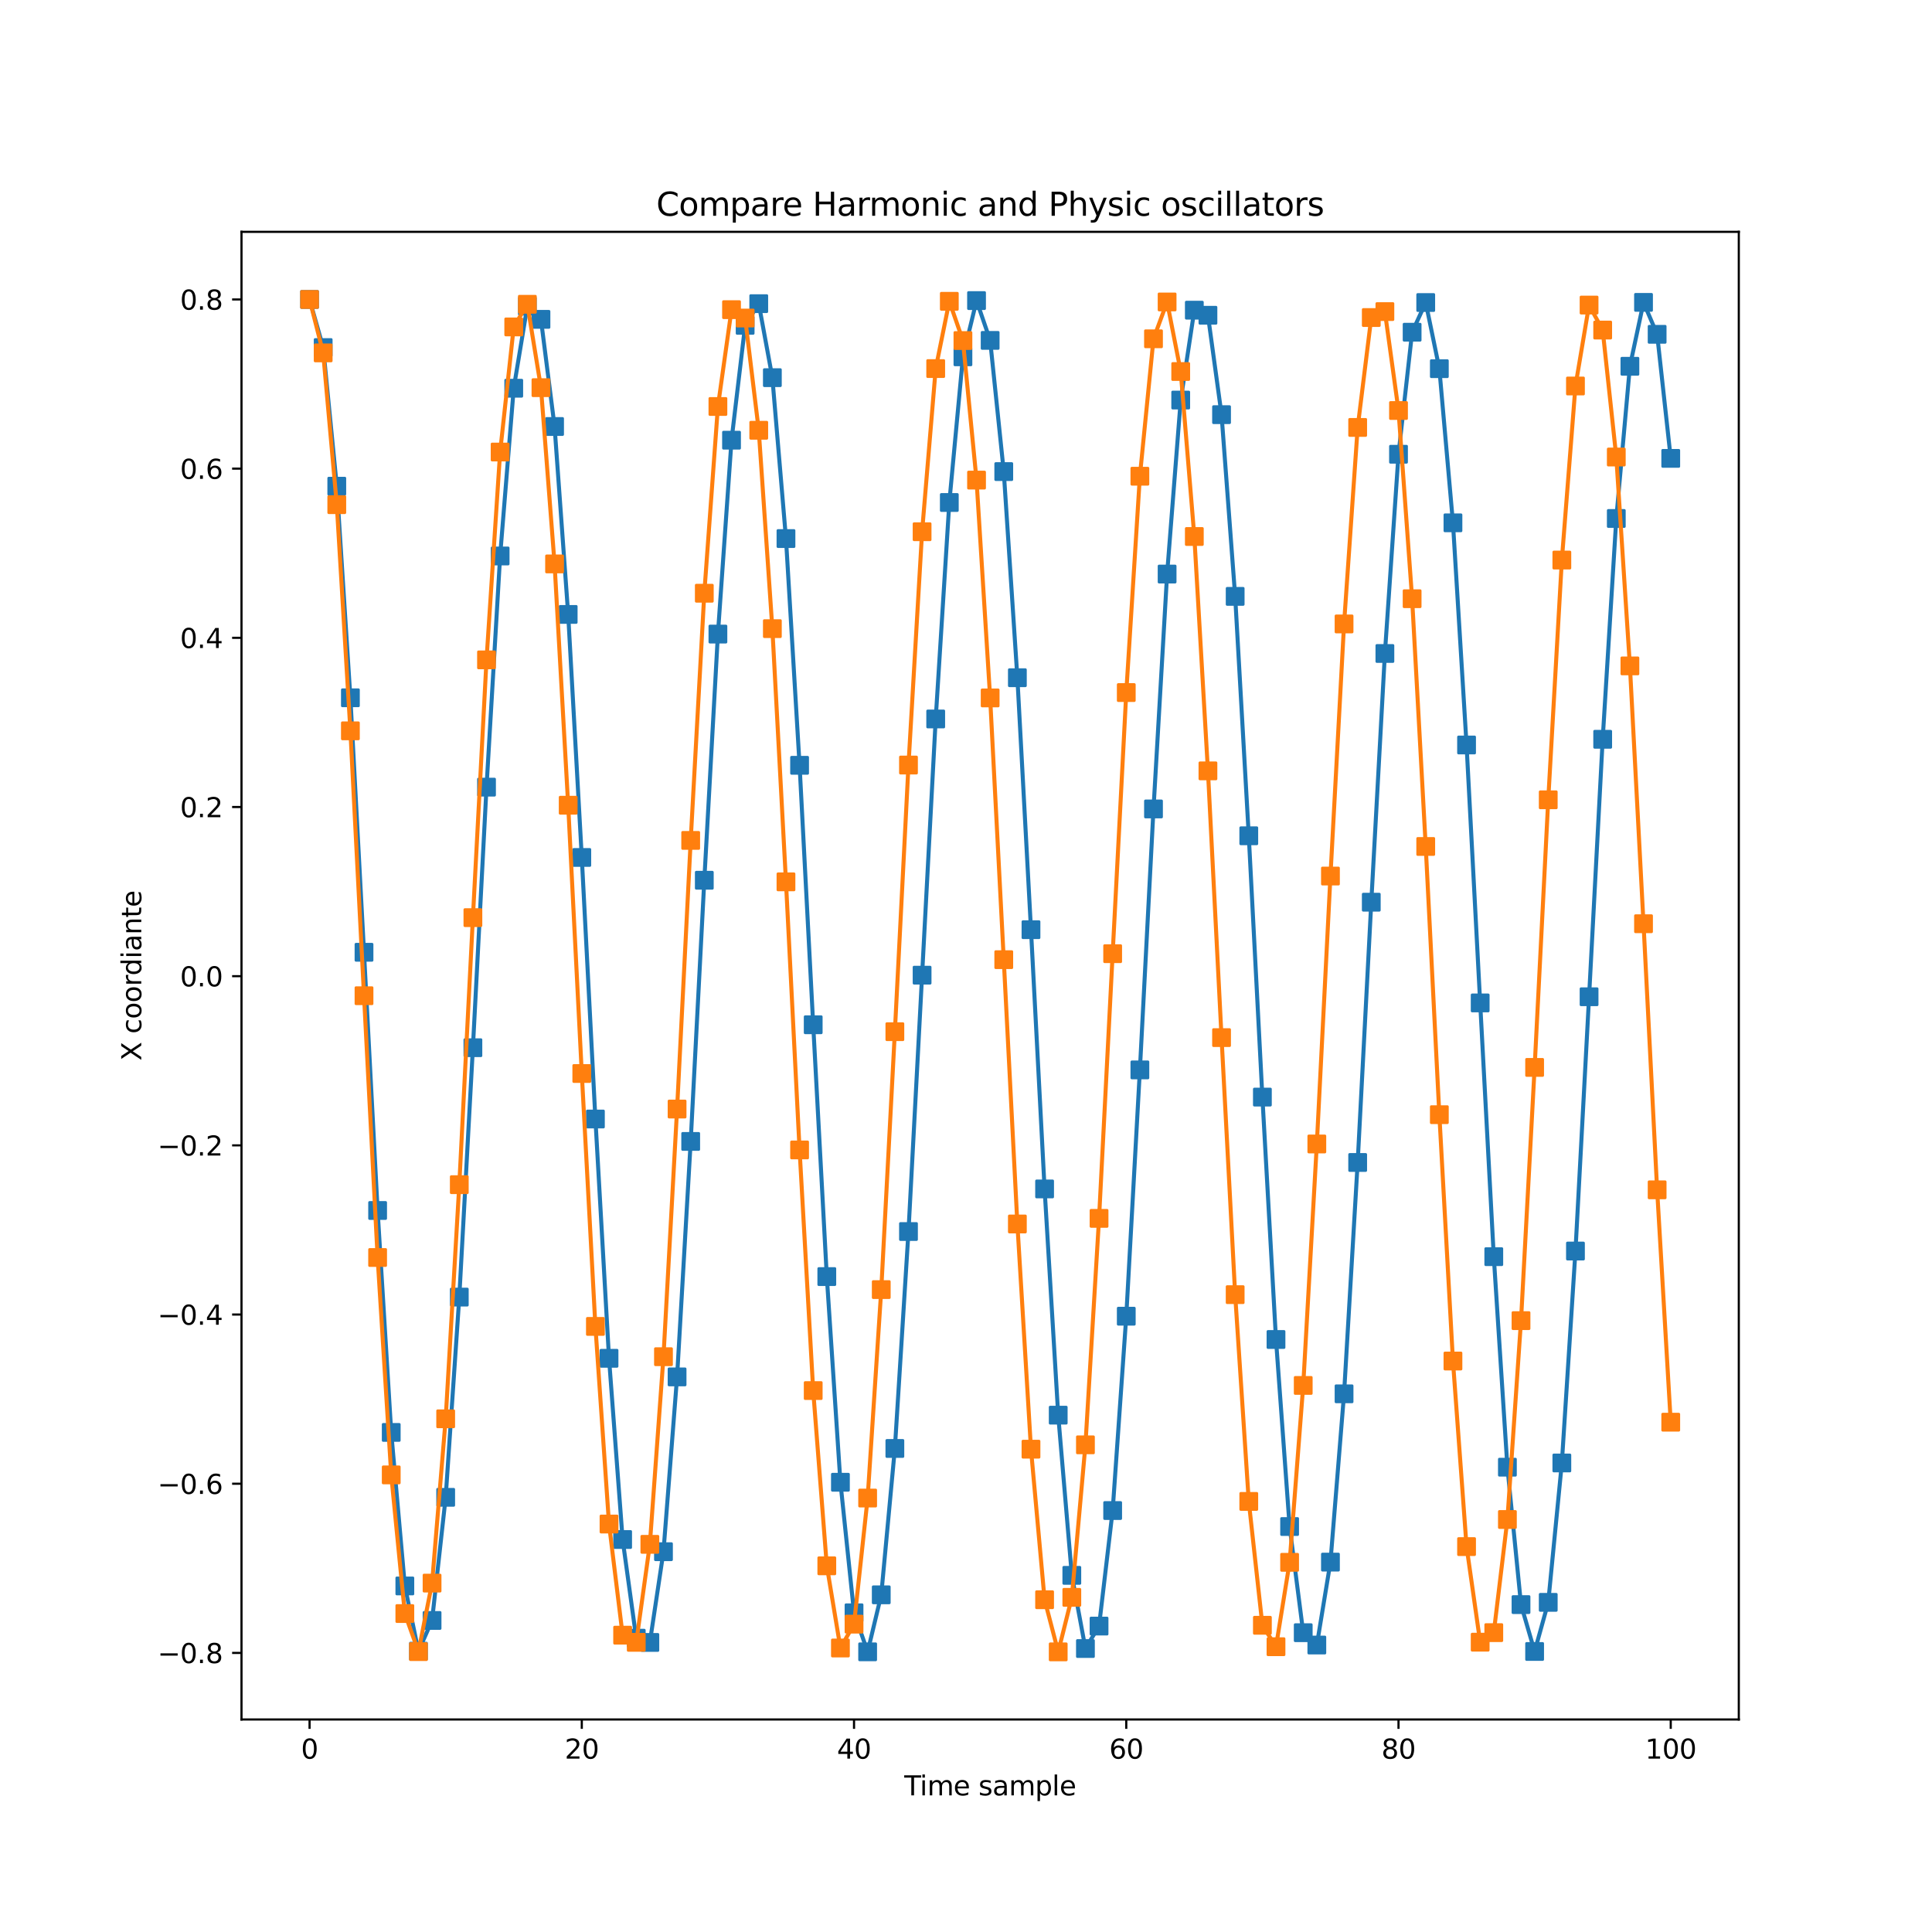 <?xml version="1.0" encoding="utf-8" standalone="no"?>
<!DOCTYPE svg PUBLIC "-//W3C//DTD SVG 1.1//EN"
  "http://www.w3.org/Graphics/SVG/1.1/DTD/svg11.dtd">
<svg xmlns:xlink="http://www.w3.org/1999/xlink" width="720pt" height="720pt" viewBox="0 0 720 720" xmlns="http://www.w3.org/2000/svg" version="1.1">
 <defs>
  <style type="text/css">*{stroke-linejoin: round; stroke-linecap: butt}</style>
 </defs>
 <g id="figure_1">
  <g id="patch_1">
   <path d="M 0 720 
L 720 720 
L 720 0 
L 0 0 
z
" style="fill: #ffffff"/>
  </g>
  <g id="axes_1">
   <g id="patch_2">
    <path d="M 90 640.8 
L 648 640.8 
L 648 86.4 
L 90 86.4 
z
" style="fill: #ffffff"/>
   </g>
   <g id="matplotlib.axis_1">
    <g id="xtick_1">
     <g id="line2d_1">
      <defs>
       <path id="m7a672b010f" d="M 0 0 
L 0 3.5 
" style="stroke: #000000; stroke-width: 0.8"/>
      </defs>
      <g>
       <use xlink:href="#m7a672b010f" x="115.364" y="640.8" style="stroke: #000000; stroke-width: 0.8"/>
      </g>
     </g>
     <g id="text_1">
      <!-- 0 -->
      <g transform="translate(112.182 655.398) scale(0.1 -0.1)">
       <defs>
        <path id="DejaVuSans-30" d="M 2034 4250 
Q 1547 4250 1301 3770 
Q 1056 3291 1056 2328 
Q 1056 1369 1301 889 
Q 1547 409 2034 409 
Q 2525 409 2770 889 
Q 3016 1369 3016 2328 
Q 3016 3291 2770 3770 
Q 2525 4250 2034 4250 
z
M 2034 4750 
Q 2819 4750 3233 4129 
Q 3647 3509 3647 2328 
Q 3647 1150 3233 529 
Q 2819 -91 2034 -91 
Q 1250 -91 836 529 
Q 422 1150 422 2328 
Q 422 3509 836 4129 
Q 1250 4750 2034 4750 
z
" transform="scale(0.016)"/>
       </defs>
       <use xlink:href="#DejaVuSans-30"/>
      </g>
     </g>
    </g>
    <g id="xtick_2">
     <g id="line2d_2">
      <g>
       <use xlink:href="#m7a672b010f" x="216.818" y="640.8" style="stroke: #000000; stroke-width: 0.8"/>
      </g>
     </g>
     <g id="text_2">
      <!-- 20 -->
      <g transform="translate(210.456 655.398) scale(0.1 -0.1)">
       <defs>
        <path id="DejaVuSans-32" d="M 1228 531 
L 3431 531 
L 3431 0 
L 469 0 
L 469 531 
Q 828 903 1448 1529 
Q 2069 2156 2228 2338 
Q 2531 2678 2651 2914 
Q 2772 3150 2772 3378 
Q 2772 3750 2511 3984 
Q 2250 4219 1831 4219 
Q 1534 4219 1204 4116 
Q 875 4013 500 3803 
L 500 4441 
Q 881 4594 1212 4672 
Q 1544 4750 1819 4750 
Q 2544 4750 2975 4387 
Q 3406 4025 3406 3419 
Q 3406 3131 3298 2873 
Q 3191 2616 2906 2266 
Q 2828 2175 2409 1742 
Q 1991 1309 1228 531 
z
" transform="scale(0.016)"/>
       </defs>
       <use xlink:href="#DejaVuSans-32"/>
       <use xlink:href="#DejaVuSans-30" x="63.623"/>
      </g>
     </g>
    </g>
    <g id="xtick_3">
     <g id="line2d_3">
      <g>
       <use xlink:href="#m7a672b010f" x="318.273" y="640.8" style="stroke: #000000; stroke-width: 0.8"/>
      </g>
     </g>
     <g id="text_3">
      <!-- 40 -->
      <g transform="translate(311.91 655.398) scale(0.1 -0.1)">
       <defs>
        <path id="DejaVuSans-34" d="M 2419 4116 
L 825 1625 
L 2419 1625 
L 2419 4116 
z
M 2253 4666 
L 3047 4666 
L 3047 1625 
L 3713 1625 
L 3713 1100 
L 3047 1100 
L 3047 0 
L 2419 0 
L 2419 1100 
L 313 1100 
L 313 1709 
L 2253 4666 
z
" transform="scale(0.016)"/>
       </defs>
       <use xlink:href="#DejaVuSans-34"/>
       <use xlink:href="#DejaVuSans-30" x="63.623"/>
      </g>
     </g>
    </g>
    <g id="xtick_4">
     <g id="line2d_4">
      <g>
       <use xlink:href="#m7a672b010f" x="419.727" y="640.8" style="stroke: #000000; stroke-width: 0.8"/>
      </g>
     </g>
     <g id="text_4">
      <!-- 60 -->
      <g transform="translate(413.365 655.398) scale(0.1 -0.1)">
       <defs>
        <path id="DejaVuSans-36" d="M 2113 2584 
Q 1688 2584 1439 2293 
Q 1191 2003 1191 1497 
Q 1191 994 1439 701 
Q 1688 409 2113 409 
Q 2538 409 2786 701 
Q 3034 994 3034 1497 
Q 3034 2003 2786 2293 
Q 2538 2584 2113 2584 
z
M 3366 4563 
L 3366 3988 
Q 3128 4100 2886 4159 
Q 2644 4219 2406 4219 
Q 1781 4219 1451 3797 
Q 1122 3375 1075 2522 
Q 1259 2794 1537 2939 
Q 1816 3084 2150 3084 
Q 2853 3084 3261 2657 
Q 3669 2231 3669 1497 
Q 3669 778 3244 343 
Q 2819 -91 2113 -91 
Q 1303 -91 875 529 
Q 447 1150 447 2328 
Q 447 3434 972 4092 
Q 1497 4750 2381 4750 
Q 2619 4750 2861 4703 
Q 3103 4656 3366 4563 
z
" transform="scale(0.016)"/>
       </defs>
       <use xlink:href="#DejaVuSans-36"/>
       <use xlink:href="#DejaVuSans-30" x="63.623"/>
      </g>
     </g>
    </g>
    <g id="xtick_5">
     <g id="line2d_5">
      <g>
       <use xlink:href="#m7a672b010f" x="521.182" y="640.8" style="stroke: #000000; stroke-width: 0.8"/>
      </g>
     </g>
     <g id="text_5">
      <!-- 80 -->
      <g transform="translate(514.819 655.398) scale(0.1 -0.1)">
       <defs>
        <path id="DejaVuSans-38" d="M 2034 2216 
Q 1584 2216 1326 1975 
Q 1069 1734 1069 1313 
Q 1069 891 1326 650 
Q 1584 409 2034 409 
Q 2484 409 2743 651 
Q 3003 894 3003 1313 
Q 3003 1734 2745 1975 
Q 2488 2216 2034 2216 
z
M 1403 2484 
Q 997 2584 770 2862 
Q 544 3141 544 3541 
Q 544 4100 942 4425 
Q 1341 4750 2034 4750 
Q 2731 4750 3128 4425 
Q 3525 4100 3525 3541 
Q 3525 3141 3298 2862 
Q 3072 2584 2669 2484 
Q 3125 2378 3379 2068 
Q 3634 1759 3634 1313 
Q 3634 634 3220 271 
Q 2806 -91 2034 -91 
Q 1263 -91 848 271 
Q 434 634 434 1313 
Q 434 1759 690 2068 
Q 947 2378 1403 2484 
z
M 1172 3481 
Q 1172 3119 1398 2916 
Q 1625 2713 2034 2713 
Q 2441 2713 2670 2916 
Q 2900 3119 2900 3481 
Q 2900 3844 2670 4047 
Q 2441 4250 2034 4250 
Q 1625 4250 1398 4047 
Q 1172 3844 1172 3481 
z
" transform="scale(0.016)"/>
       </defs>
       <use xlink:href="#DejaVuSans-38"/>
       <use xlink:href="#DejaVuSans-30" x="63.623"/>
      </g>
     </g>
    </g>
    <g id="xtick_6">
     <g id="line2d_6">
      <g>
       <use xlink:href="#m7a672b010f" x="622.636" y="640.8" style="stroke: #000000; stroke-width: 0.8"/>
      </g>
     </g>
     <g id="text_6">
      <!-- 100 -->
      <g transform="translate(613.093 655.398) scale(0.1 -0.1)">
       <defs>
        <path id="DejaVuSans-31" d="M 794 531 
L 1825 531 
L 1825 4091 
L 703 3866 
L 703 4441 
L 1819 4666 
L 2450 4666 
L 2450 531 
L 3481 531 
L 3481 0 
L 794 0 
L 794 531 
z
" transform="scale(0.016)"/>
       </defs>
       <use xlink:href="#DejaVuSans-31"/>
       <use xlink:href="#DejaVuSans-30" x="63.623"/>
       <use xlink:href="#DejaVuSans-30" x="127.246"/>
      </g>
     </g>
    </g>
    <g id="text_7">
     <!-- Time sample -->
     <g transform="translate(336.998 669.077) scale(0.1 -0.1)">
      <defs>
       <path id="DejaVuSans-54" d="M -19 4666 
L 3928 4666 
L 3928 4134 
L 2272 4134 
L 2272 0 
L 1638 0 
L 1638 4134 
L -19 4134 
L -19 4666 
z
" transform="scale(0.016)"/>
       <path id="DejaVuSans-69" d="M 603 3500 
L 1178 3500 
L 1178 0 
L 603 0 
L 603 3500 
z
M 603 4863 
L 1178 4863 
L 1178 4134 
L 603 4134 
L 603 4863 
z
" transform="scale(0.016)"/>
       <path id="DejaVuSans-6d" d="M 3328 2828 
Q 3544 3216 3844 3400 
Q 4144 3584 4550 3584 
Q 5097 3584 5394 3201 
Q 5691 2819 5691 2113 
L 5691 0 
L 5113 0 
L 5113 2094 
Q 5113 2597 4934 2840 
Q 4756 3084 4391 3084 
Q 3944 3084 3684 2787 
Q 3425 2491 3425 1978 
L 3425 0 
L 2847 0 
L 2847 2094 
Q 2847 2600 2669 2842 
Q 2491 3084 2119 3084 
Q 1678 3084 1418 2786 
Q 1159 2488 1159 1978 
L 1159 0 
L 581 0 
L 581 3500 
L 1159 3500 
L 1159 2956 
Q 1356 3278 1631 3431 
Q 1906 3584 2284 3584 
Q 2666 3584 2933 3390 
Q 3200 3197 3328 2828 
z
" transform="scale(0.016)"/>
       <path id="DejaVuSans-65" d="M 3597 1894 
L 3597 1613 
L 953 1613 
Q 991 1019 1311 708 
Q 1631 397 2203 397 
Q 2534 397 2845 478 
Q 3156 559 3463 722 
L 3463 178 
Q 3153 47 2828 -22 
Q 2503 -91 2169 -91 
Q 1331 -91 842 396 
Q 353 884 353 1716 
Q 353 2575 817 3079 
Q 1281 3584 2069 3584 
Q 2775 3584 3186 3129 
Q 3597 2675 3597 1894 
z
M 3022 2063 
Q 3016 2534 2758 2815 
Q 2500 3097 2075 3097 
Q 1594 3097 1305 2825 
Q 1016 2553 972 2059 
L 3022 2063 
z
" transform="scale(0.016)"/>
       <path id="DejaVuSans-20" transform="scale(0.016)"/>
       <path id="DejaVuSans-73" d="M 2834 3397 
L 2834 2853 
Q 2591 2978 2328 3040 
Q 2066 3103 1784 3103 
Q 1356 3103 1142 2972 
Q 928 2841 928 2578 
Q 928 2378 1081 2264 
Q 1234 2150 1697 2047 
L 1894 2003 
Q 2506 1872 2764 1633 
Q 3022 1394 3022 966 
Q 3022 478 2636 193 
Q 2250 -91 1575 -91 
Q 1294 -91 989 -36 
Q 684 19 347 128 
L 347 722 
Q 666 556 975 473 
Q 1284 391 1588 391 
Q 1994 391 2212 530 
Q 2431 669 2431 922 
Q 2431 1156 2273 1281 
Q 2116 1406 1581 1522 
L 1381 1569 
Q 847 1681 609 1914 
Q 372 2147 372 2553 
Q 372 3047 722 3315 
Q 1072 3584 1716 3584 
Q 2034 3584 2315 3537 
Q 2597 3491 2834 3397 
z
" transform="scale(0.016)"/>
       <path id="DejaVuSans-61" d="M 2194 1759 
Q 1497 1759 1228 1600 
Q 959 1441 959 1056 
Q 959 750 1161 570 
Q 1363 391 1709 391 
Q 2188 391 2477 730 
Q 2766 1069 2766 1631 
L 2766 1759 
L 2194 1759 
z
M 3341 1997 
L 3341 0 
L 2766 0 
L 2766 531 
Q 2569 213 2275 61 
Q 1981 -91 1556 -91 
Q 1019 -91 701 211 
Q 384 513 384 1019 
Q 384 1609 779 1909 
Q 1175 2209 1959 2209 
L 2766 2209 
L 2766 2266 
Q 2766 2663 2505 2880 
Q 2244 3097 1772 3097 
Q 1472 3097 1187 3025 
Q 903 2953 641 2809 
L 641 3341 
Q 956 3463 1253 3523 
Q 1550 3584 1831 3584 
Q 2591 3584 2966 3190 
Q 3341 2797 3341 1997 
z
" transform="scale(0.016)"/>
       <path id="DejaVuSans-70" d="M 1159 525 
L 1159 -1331 
L 581 -1331 
L 581 3500 
L 1159 3500 
L 1159 2969 
Q 1341 3281 1617 3432 
Q 1894 3584 2278 3584 
Q 2916 3584 3314 3078 
Q 3713 2572 3713 1747 
Q 3713 922 3314 415 
Q 2916 -91 2278 -91 
Q 1894 -91 1617 61 
Q 1341 213 1159 525 
z
M 3116 1747 
Q 3116 2381 2855 2742 
Q 2594 3103 2138 3103 
Q 1681 3103 1420 2742 
Q 1159 2381 1159 1747 
Q 1159 1113 1420 752 
Q 1681 391 2138 391 
Q 2594 391 2855 752 
Q 3116 1113 3116 1747 
z
" transform="scale(0.016)"/>
       <path id="DejaVuSans-6c" d="M 603 4863 
L 1178 4863 
L 1178 0 
L 603 0 
L 603 4863 
z
" transform="scale(0.016)"/>
      </defs>
      <use xlink:href="#DejaVuSans-54"/>
      <use xlink:href="#DejaVuSans-69" x="57.959"/>
      <use xlink:href="#DejaVuSans-6d" x="85.742"/>
      <use xlink:href="#DejaVuSans-65" x="183.154"/>
      <use xlink:href="#DejaVuSans-20" x="244.678"/>
      <use xlink:href="#DejaVuSans-73" x="276.465"/>
      <use xlink:href="#DejaVuSans-61" x="328.564"/>
      <use xlink:href="#DejaVuSans-6d" x="389.844"/>
      <use xlink:href="#DejaVuSans-70" x="487.256"/>
      <use xlink:href="#DejaVuSans-6c" x="550.732"/>
      <use xlink:href="#DejaVuSans-65" x="578.516"/>
     </g>
    </g>
   </g>
   <g id="matplotlib.axis_2">
    <g id="ytick_1">
     <g id="line2d_7">
      <defs>
       <path id="m50c95e65f6" d="M 0 0 
L -3.5 0 
" style="stroke: #000000; stroke-width: 0.8"/>
      </defs>
      <g>
       <use xlink:href="#m50c95e65f6" x="90" y="615.989" style="stroke: #000000; stroke-width: 0.8"/>
      </g>
     </g>
     <g id="text_8">
      <!-- −0.8 -->
      <g transform="translate(58.717 619.788) scale(0.1 -0.1)">
       <defs>
        <path id="DejaVuSans-2212" d="M 678 2272 
L 4684 2272 
L 4684 1741 
L 678 1741 
L 678 2272 
z
" transform="scale(0.016)"/>
        <path id="DejaVuSans-2e" d="M 684 794 
L 1344 794 
L 1344 0 
L 684 0 
L 684 794 
z
" transform="scale(0.016)"/>
       </defs>
       <use xlink:href="#DejaVuSans-2212"/>
       <use xlink:href="#DejaVuSans-30" x="83.789"/>
       <use xlink:href="#DejaVuSans-2e" x="147.412"/>
       <use xlink:href="#DejaVuSans-38" x="179.199"/>
      </g>
     </g>
    </g>
    <g id="ytick_2">
     <g id="line2d_8">
      <g>
       <use xlink:href="#m50c95e65f6" x="90" y="552.94" style="stroke: #000000; stroke-width: 0.8"/>
      </g>
     </g>
     <g id="text_9">
      <!-- −0.6 -->
      <g transform="translate(58.717 556.739) scale(0.1 -0.1)">
       <use xlink:href="#DejaVuSans-2212"/>
       <use xlink:href="#DejaVuSans-30" x="83.789"/>
       <use xlink:href="#DejaVuSans-2e" x="147.412"/>
       <use xlink:href="#DejaVuSans-36" x="179.199"/>
      </g>
     </g>
    </g>
    <g id="ytick_3">
     <g id="line2d_9">
      <g>
       <use xlink:href="#m50c95e65f6" x="90" y="489.892" style="stroke: #000000; stroke-width: 0.8"/>
      </g>
     </g>
     <g id="text_10">
      <!-- −0.4 -->
      <g transform="translate(58.717 493.691) scale(0.1 -0.1)">
       <use xlink:href="#DejaVuSans-2212"/>
       <use xlink:href="#DejaVuSans-30" x="83.789"/>
       <use xlink:href="#DejaVuSans-2e" x="147.412"/>
       <use xlink:href="#DejaVuSans-34" x="179.199"/>
      </g>
     </g>
    </g>
    <g id="ytick_4">
     <g id="line2d_10">
      <g>
       <use xlink:href="#m50c95e65f6" x="90" y="426.843" style="stroke: #000000; stroke-width: 0.8"/>
      </g>
     </g>
     <g id="text_11">
      <!-- −0.2 -->
      <g transform="translate(58.717 430.642) scale(0.1 -0.1)">
       <use xlink:href="#DejaVuSans-2212"/>
       <use xlink:href="#DejaVuSans-30" x="83.789"/>
       <use xlink:href="#DejaVuSans-2e" x="147.412"/>
       <use xlink:href="#DejaVuSans-32" x="179.199"/>
      </g>
     </g>
    </g>
    <g id="ytick_5">
     <g id="line2d_11">
      <g>
       <use xlink:href="#m50c95e65f6" x="90" y="363.794" style="stroke: #000000; stroke-width: 0.8"/>
      </g>
     </g>
     <g id="text_12">
      <!-- 0.0 -->
      <g transform="translate(67.097 367.594) scale(0.1 -0.1)">
       <use xlink:href="#DejaVuSans-30"/>
       <use xlink:href="#DejaVuSans-2e" x="63.623"/>
       <use xlink:href="#DejaVuSans-30" x="95.41"/>
      </g>
     </g>
    </g>
    <g id="ytick_6">
     <g id="line2d_12">
      <g>
       <use xlink:href="#m50c95e65f6" x="90" y="300.746" style="stroke: #000000; stroke-width: 0.8"/>
      </g>
     </g>
     <g id="text_13">
      <!-- 0.2 -->
      <g transform="translate(67.097 304.545) scale(0.1 -0.1)">
       <use xlink:href="#DejaVuSans-30"/>
       <use xlink:href="#DejaVuSans-2e" x="63.623"/>
       <use xlink:href="#DejaVuSans-32" x="95.41"/>
      </g>
     </g>
    </g>
    <g id="ytick_7">
     <g id="line2d_13">
      <g>
       <use xlink:href="#m50c95e65f6" x="90" y="237.697" style="stroke: #000000; stroke-width: 0.8"/>
      </g>
     </g>
     <g id="text_14">
      <!-- 0.4 -->
      <g transform="translate(67.097 241.496) scale(0.1 -0.1)">
       <use xlink:href="#DejaVuSans-30"/>
       <use xlink:href="#DejaVuSans-2e" x="63.623"/>
       <use xlink:href="#DejaVuSans-34" x="95.41"/>
      </g>
     </g>
    </g>
    <g id="ytick_8">
     <g id="line2d_14">
      <g>
       <use xlink:href="#m50c95e65f6" x="90" y="174.649" style="stroke: #000000; stroke-width: 0.8"/>
      </g>
     </g>
     <g id="text_15">
      <!-- 0.6 -->
      <g transform="translate(67.097 178.448) scale(0.1 -0.1)">
       <use xlink:href="#DejaVuSans-30"/>
       <use xlink:href="#DejaVuSans-2e" x="63.623"/>
       <use xlink:href="#DejaVuSans-36" x="95.41"/>
      </g>
     </g>
    </g>
    <g id="ytick_9">
     <g id="line2d_15">
      <g>
       <use xlink:href="#m50c95e65f6" x="90" y="111.6" style="stroke: #000000; stroke-width: 0.8"/>
      </g>
     </g>
     <g id="text_16">
      <!-- 0.8 -->
      <g transform="translate(67.097 115.399) scale(0.1 -0.1)">
       <use xlink:href="#DejaVuSans-30"/>
       <use xlink:href="#DejaVuSans-2e" x="63.623"/>
       <use xlink:href="#DejaVuSans-38" x="95.41"/>
      </g>
     </g>
    </g>
    <g id="text_17">
     <!-- X coordiante -->
     <g transform="translate(52.638 395.283) rotate(-90) scale(0.1 -0.1)">
      <defs>
       <path id="DejaVuSans-58" d="M 403 4666 
L 1081 4666 
L 2241 2931 
L 3406 4666 
L 4084 4666 
L 2584 2425 
L 4184 0 
L 3506 0 
L 2194 1984 
L 872 0 
L 191 0 
L 1856 2491 
L 403 4666 
z
" transform="scale(0.016)"/>
       <path id="DejaVuSans-63" d="M 3122 3366 
L 3122 2828 
Q 2878 2963 2633 3030 
Q 2388 3097 2138 3097 
Q 1578 3097 1268 2742 
Q 959 2388 959 1747 
Q 959 1106 1268 751 
Q 1578 397 2138 397 
Q 2388 397 2633 464 
Q 2878 531 3122 666 
L 3122 134 
Q 2881 22 2623 -34 
Q 2366 -91 2075 -91 
Q 1284 -91 818 406 
Q 353 903 353 1747 
Q 353 2603 823 3093 
Q 1294 3584 2113 3584 
Q 2378 3584 2631 3529 
Q 2884 3475 3122 3366 
z
" transform="scale(0.016)"/>
       <path id="DejaVuSans-6f" d="M 1959 3097 
Q 1497 3097 1228 2736 
Q 959 2375 959 1747 
Q 959 1119 1226 758 
Q 1494 397 1959 397 
Q 2419 397 2687 759 
Q 2956 1122 2956 1747 
Q 2956 2369 2687 2733 
Q 2419 3097 1959 3097 
z
M 1959 3584 
Q 2709 3584 3137 3096 
Q 3566 2609 3566 1747 
Q 3566 888 3137 398 
Q 2709 -91 1959 -91 
Q 1206 -91 779 398 
Q 353 888 353 1747 
Q 353 2609 779 3096 
Q 1206 3584 1959 3584 
z
" transform="scale(0.016)"/>
       <path id="DejaVuSans-72" d="M 2631 2963 
Q 2534 3019 2420 3045 
Q 2306 3072 2169 3072 
Q 1681 3072 1420 2755 
Q 1159 2438 1159 1844 
L 1159 0 
L 581 0 
L 581 3500 
L 1159 3500 
L 1159 2956 
Q 1341 3275 1631 3429 
Q 1922 3584 2338 3584 
Q 2397 3584 2469 3576 
Q 2541 3569 2628 3553 
L 2631 2963 
z
" transform="scale(0.016)"/>
       <path id="DejaVuSans-64" d="M 2906 2969 
L 2906 4863 
L 3481 4863 
L 3481 0 
L 2906 0 
L 2906 525 
Q 2725 213 2448 61 
Q 2172 -91 1784 -91 
Q 1150 -91 751 415 
Q 353 922 353 1747 
Q 353 2572 751 3078 
Q 1150 3584 1784 3584 
Q 2172 3584 2448 3432 
Q 2725 3281 2906 2969 
z
M 947 1747 
Q 947 1113 1208 752 
Q 1469 391 1925 391 
Q 2381 391 2643 752 
Q 2906 1113 2906 1747 
Q 2906 2381 2643 2742 
Q 2381 3103 1925 3103 
Q 1469 3103 1208 2742 
Q 947 2381 947 1747 
z
" transform="scale(0.016)"/>
       <path id="DejaVuSans-6e" d="M 3513 2113 
L 3513 0 
L 2938 0 
L 2938 2094 
Q 2938 2591 2744 2837 
Q 2550 3084 2163 3084 
Q 1697 3084 1428 2787 
Q 1159 2491 1159 1978 
L 1159 0 
L 581 0 
L 581 3500 
L 1159 3500 
L 1159 2956 
Q 1366 3272 1645 3428 
Q 1925 3584 2291 3584 
Q 2894 3584 3203 3211 
Q 3513 2838 3513 2113 
z
" transform="scale(0.016)"/>
       <path id="DejaVuSans-74" d="M 1172 4494 
L 1172 3500 
L 2356 3500 
L 2356 3053 
L 1172 3053 
L 1172 1153 
Q 1172 725 1289 603 
Q 1406 481 1766 481 
L 2356 481 
L 2356 0 
L 1766 0 
Q 1100 0 847 248 
Q 594 497 594 1153 
L 594 3053 
L 172 3053 
L 172 3500 
L 594 3500 
L 594 4494 
L 1172 4494 
z
" transform="scale(0.016)"/>
      </defs>
      <use xlink:href="#DejaVuSans-58"/>
      <use xlink:href="#DejaVuSans-20" x="68.506"/>
      <use xlink:href="#DejaVuSans-63" x="100.293"/>
      <use xlink:href="#DejaVuSans-6f" x="155.273"/>
      <use xlink:href="#DejaVuSans-6f" x="216.455"/>
      <use xlink:href="#DejaVuSans-72" x="277.637"/>
      <use xlink:href="#DejaVuSans-64" x="317"/>
      <use xlink:href="#DejaVuSans-69" x="380.477"/>
      <use xlink:href="#DejaVuSans-61" x="408.26"/>
      <use xlink:href="#DejaVuSans-6e" x="469.539"/>
      <use xlink:href="#DejaVuSans-74" x="532.918"/>
      <use xlink:href="#DejaVuSans-65" x="572.127"/>
     </g>
    </g>
   </g>
   <g id="line2d_16">
    <path d="M 115.364 111.6 
L 120.436 129.521 
L 125.509 181.188 
L 130.582 260.046 
L 135.655 354.885 
L 140.727 451.114 
L 145.8 533.821 
L 150.873 591.034 
L 155.945 615.346 
L 161.018 603.895 
L 166.091 558.007 
L 171.164 483.393 
L 176.236 390.451 
L 181.309 293.346 
L 186.382 207.194 
L 191.455 144.68 
L 196.527 114.07 
L 201.6 119.015 
L 206.673 158.944 
L 211.745 228.976 
L 216.818 319.549 
L 221.891 417.023 
L 226.964 506.194 
L 232.036 573.732 
L 237.109 610.514 
L 242.182 612.088 
L 247.255 578.271 
L 252.327 513.131 
L 257.4 425.379 
L 262.473 328.044 
L 267.545 236.301 
L 272.618 164.045 
L 277.691 121.24 
L 282.764 113.161 
L 287.836 140.741 
L 292.909 200.707 
L 297.982 285.209 
L 303.055 381.897 
L 308.127 475.748 
L 313.2 552.39 
L 318.273 601.039 
L 323.345 615.587 
L 328.418 594.345 
L 333.491 539.802 
L 338.564 458.956 
L 343.636 363.414 
L 348.709 267.937 
L 353.782 187.269 
L 358.855 132.979 
L 363.927 112.023 
L 369 126.856 
L 374.073 175.752 
L 379.145 252.563 
L 384.218 346.468 
L 389.291 443.08 
L 394.364 527.388 
L 399.436 587.086 
L 404.509 614.365 
L 409.582 605.992 
L 414.655 562.936 
L 419.727 490.51 
L 424.8 398.718 
L 429.873 301.472 
L 434.945 213.933 
L 440.018 149.086 
L 445.091 115.595 
L 450.164 117.484 
L 455.236 154.535 
L 460.309 222.252 
L 465.382 311.474 
L 470.455 408.85 
L 475.527 499.187 
L 480.6 568.895 
L 485.673 608.462 
L 490.745 613.057 
L 495.818 582.151 
L 500.891 519.436 
L 505.964 433.222 
L 511.036 336.221 
L 516.109 243.537 
L 521.182 169.284 
L 526.255 123.802 
L 531.327 112.746 
L 536.4 137.396 
L 541.473 194.844 
L 546.545 277.634 
L 551.618 373.762 
L 556.691 468.324 
L 561.764 546.779 
L 566.836 597.988 
L 571.909 615.457 
L 576.982 597.15 
L 582.055 545.205 
L 587.127 466.229 
L 592.2 371.466 
L 597.273 275.508 
L 602.345 193.218 
L 607.418 136.498 
L 612.491 112.687 
L 617.564 124.59 
L 622.636 170.825 
" clip-path="url(#p68e36051fe)" style="fill: none; stroke: #1f77b4; stroke-width: 1.5; stroke-linecap: square"/>
    <defs>
     <path id="m4de71c488a" d="M -3 3 
L 3 3 
L 3 -3 
L -3 -3 
z
" style="stroke: #1f77b4; stroke-linejoin: miter"/>
    </defs>
    <g clip-path="url(#p68e36051fe)">
     <use xlink:href="#m4de71c488a" x="115.364" y="111.6" style="fill: #1f77b4; stroke: #1f77b4; stroke-linejoin: miter"/>
     <use xlink:href="#m4de71c488a" x="120.436" y="129.521" style="fill: #1f77b4; stroke: #1f77b4; stroke-linejoin: miter"/>
     <use xlink:href="#m4de71c488a" x="125.509" y="181.188" style="fill: #1f77b4; stroke: #1f77b4; stroke-linejoin: miter"/>
     <use xlink:href="#m4de71c488a" x="130.582" y="260.046" style="fill: #1f77b4; stroke: #1f77b4; stroke-linejoin: miter"/>
     <use xlink:href="#m4de71c488a" x="135.655" y="354.885" style="fill: #1f77b4; stroke: #1f77b4; stroke-linejoin: miter"/>
     <use xlink:href="#m4de71c488a" x="140.727" y="451.114" style="fill: #1f77b4; stroke: #1f77b4; stroke-linejoin: miter"/>
     <use xlink:href="#m4de71c488a" x="145.8" y="533.821" style="fill: #1f77b4; stroke: #1f77b4; stroke-linejoin: miter"/>
     <use xlink:href="#m4de71c488a" x="150.873" y="591.034" style="fill: #1f77b4; stroke: #1f77b4; stroke-linejoin: miter"/>
     <use xlink:href="#m4de71c488a" x="155.945" y="615.346" style="fill: #1f77b4; stroke: #1f77b4; stroke-linejoin: miter"/>
     <use xlink:href="#m4de71c488a" x="161.018" y="603.895" style="fill: #1f77b4; stroke: #1f77b4; stroke-linejoin: miter"/>
     <use xlink:href="#m4de71c488a" x="166.091" y="558.007" style="fill: #1f77b4; stroke: #1f77b4; stroke-linejoin: miter"/>
     <use xlink:href="#m4de71c488a" x="171.164" y="483.393" style="fill: #1f77b4; stroke: #1f77b4; stroke-linejoin: miter"/>
     <use xlink:href="#m4de71c488a" x="176.236" y="390.451" style="fill: #1f77b4; stroke: #1f77b4; stroke-linejoin: miter"/>
     <use xlink:href="#m4de71c488a" x="181.309" y="293.346" style="fill: #1f77b4; stroke: #1f77b4; stroke-linejoin: miter"/>
     <use xlink:href="#m4de71c488a" x="186.382" y="207.194" style="fill: #1f77b4; stroke: #1f77b4; stroke-linejoin: miter"/>
     <use xlink:href="#m4de71c488a" x="191.455" y="144.68" style="fill: #1f77b4; stroke: #1f77b4; stroke-linejoin: miter"/>
     <use xlink:href="#m4de71c488a" x="196.527" y="114.07" style="fill: #1f77b4; stroke: #1f77b4; stroke-linejoin: miter"/>
     <use xlink:href="#m4de71c488a" x="201.6" y="119.015" style="fill: #1f77b4; stroke: #1f77b4; stroke-linejoin: miter"/>
     <use xlink:href="#m4de71c488a" x="206.673" y="158.944" style="fill: #1f77b4; stroke: #1f77b4; stroke-linejoin: miter"/>
     <use xlink:href="#m4de71c488a" x="211.745" y="228.976" style="fill: #1f77b4; stroke: #1f77b4; stroke-linejoin: miter"/>
     <use xlink:href="#m4de71c488a" x="216.818" y="319.549" style="fill: #1f77b4; stroke: #1f77b4; stroke-linejoin: miter"/>
     <use xlink:href="#m4de71c488a" x="221.891" y="417.023" style="fill: #1f77b4; stroke: #1f77b4; stroke-linejoin: miter"/>
     <use xlink:href="#m4de71c488a" x="226.964" y="506.194" style="fill: #1f77b4; stroke: #1f77b4; stroke-linejoin: miter"/>
     <use xlink:href="#m4de71c488a" x="232.036" y="573.732" style="fill: #1f77b4; stroke: #1f77b4; stroke-linejoin: miter"/>
     <use xlink:href="#m4de71c488a" x="237.109" y="610.514" style="fill: #1f77b4; stroke: #1f77b4; stroke-linejoin: miter"/>
     <use xlink:href="#m4de71c488a" x="242.182" y="612.088" style="fill: #1f77b4; stroke: #1f77b4; stroke-linejoin: miter"/>
     <use xlink:href="#m4de71c488a" x="247.255" y="578.271" style="fill: #1f77b4; stroke: #1f77b4; stroke-linejoin: miter"/>
     <use xlink:href="#m4de71c488a" x="252.327" y="513.131" style="fill: #1f77b4; stroke: #1f77b4; stroke-linejoin: miter"/>
     <use xlink:href="#m4de71c488a" x="257.4" y="425.379" style="fill: #1f77b4; stroke: #1f77b4; stroke-linejoin: miter"/>
     <use xlink:href="#m4de71c488a" x="262.473" y="328.044" style="fill: #1f77b4; stroke: #1f77b4; stroke-linejoin: miter"/>
     <use xlink:href="#m4de71c488a" x="267.545" y="236.301" style="fill: #1f77b4; stroke: #1f77b4; stroke-linejoin: miter"/>
     <use xlink:href="#m4de71c488a" x="272.618" y="164.045" style="fill: #1f77b4; stroke: #1f77b4; stroke-linejoin: miter"/>
     <use xlink:href="#m4de71c488a" x="277.691" y="121.24" style="fill: #1f77b4; stroke: #1f77b4; stroke-linejoin: miter"/>
     <use xlink:href="#m4de71c488a" x="282.764" y="113.161" style="fill: #1f77b4; stroke: #1f77b4; stroke-linejoin: miter"/>
     <use xlink:href="#m4de71c488a" x="287.836" y="140.741" style="fill: #1f77b4; stroke: #1f77b4; stroke-linejoin: miter"/>
     <use xlink:href="#m4de71c488a" x="292.909" y="200.707" style="fill: #1f77b4; stroke: #1f77b4; stroke-linejoin: miter"/>
     <use xlink:href="#m4de71c488a" x="297.982" y="285.209" style="fill: #1f77b4; stroke: #1f77b4; stroke-linejoin: miter"/>
     <use xlink:href="#m4de71c488a" x="303.055" y="381.897" style="fill: #1f77b4; stroke: #1f77b4; stroke-linejoin: miter"/>
     <use xlink:href="#m4de71c488a" x="308.127" y="475.748" style="fill: #1f77b4; stroke: #1f77b4; stroke-linejoin: miter"/>
     <use xlink:href="#m4de71c488a" x="313.2" y="552.39" style="fill: #1f77b4; stroke: #1f77b4; stroke-linejoin: miter"/>
     <use xlink:href="#m4de71c488a" x="318.273" y="601.039" style="fill: #1f77b4; stroke: #1f77b4; stroke-linejoin: miter"/>
     <use xlink:href="#m4de71c488a" x="323.345" y="615.587" style="fill: #1f77b4; stroke: #1f77b4; stroke-linejoin: miter"/>
     <use xlink:href="#m4de71c488a" x="328.418" y="594.345" style="fill: #1f77b4; stroke: #1f77b4; stroke-linejoin: miter"/>
     <use xlink:href="#m4de71c488a" x="333.491" y="539.802" style="fill: #1f77b4; stroke: #1f77b4; stroke-linejoin: miter"/>
     <use xlink:href="#m4de71c488a" x="338.564" y="458.956" style="fill: #1f77b4; stroke: #1f77b4; stroke-linejoin: miter"/>
     <use xlink:href="#m4de71c488a" x="343.636" y="363.414" style="fill: #1f77b4; stroke: #1f77b4; stroke-linejoin: miter"/>
     <use xlink:href="#m4de71c488a" x="348.709" y="267.937" style="fill: #1f77b4; stroke: #1f77b4; stroke-linejoin: miter"/>
     <use xlink:href="#m4de71c488a" x="353.782" y="187.269" style="fill: #1f77b4; stroke: #1f77b4; stroke-linejoin: miter"/>
     <use xlink:href="#m4de71c488a" x="358.855" y="132.979" style="fill: #1f77b4; stroke: #1f77b4; stroke-linejoin: miter"/>
     <use xlink:href="#m4de71c488a" x="363.927" y="112.023" style="fill: #1f77b4; stroke: #1f77b4; stroke-linejoin: miter"/>
     <use xlink:href="#m4de71c488a" x="369" y="126.856" style="fill: #1f77b4; stroke: #1f77b4; stroke-linejoin: miter"/>
     <use xlink:href="#m4de71c488a" x="374.073" y="175.752" style="fill: #1f77b4; stroke: #1f77b4; stroke-linejoin: miter"/>
     <use xlink:href="#m4de71c488a" x="379.145" y="252.563" style="fill: #1f77b4; stroke: #1f77b4; stroke-linejoin: miter"/>
     <use xlink:href="#m4de71c488a" x="384.218" y="346.468" style="fill: #1f77b4; stroke: #1f77b4; stroke-linejoin: miter"/>
     <use xlink:href="#m4de71c488a" x="389.291" y="443.08" style="fill: #1f77b4; stroke: #1f77b4; stroke-linejoin: miter"/>
     <use xlink:href="#m4de71c488a" x="394.364" y="527.388" style="fill: #1f77b4; stroke: #1f77b4; stroke-linejoin: miter"/>
     <use xlink:href="#m4de71c488a" x="399.436" y="587.086" style="fill: #1f77b4; stroke: #1f77b4; stroke-linejoin: miter"/>
     <use xlink:href="#m4de71c488a" x="404.509" y="614.365" style="fill: #1f77b4; stroke: #1f77b4; stroke-linejoin: miter"/>
     <use xlink:href="#m4de71c488a" x="409.582" y="605.992" style="fill: #1f77b4; stroke: #1f77b4; stroke-linejoin: miter"/>
     <use xlink:href="#m4de71c488a" x="414.655" y="562.936" style="fill: #1f77b4; stroke: #1f77b4; stroke-linejoin: miter"/>
     <use xlink:href="#m4de71c488a" x="419.727" y="490.51" style="fill: #1f77b4; stroke: #1f77b4; stroke-linejoin: miter"/>
     <use xlink:href="#m4de71c488a" x="424.8" y="398.718" style="fill: #1f77b4; stroke: #1f77b4; stroke-linejoin: miter"/>
     <use xlink:href="#m4de71c488a" x="429.873" y="301.472" style="fill: #1f77b4; stroke: #1f77b4; stroke-linejoin: miter"/>
     <use xlink:href="#m4de71c488a" x="434.945" y="213.933" style="fill: #1f77b4; stroke: #1f77b4; stroke-linejoin: miter"/>
     <use xlink:href="#m4de71c488a" x="440.018" y="149.086" style="fill: #1f77b4; stroke: #1f77b4; stroke-linejoin: miter"/>
     <use xlink:href="#m4de71c488a" x="445.091" y="115.595" style="fill: #1f77b4; stroke: #1f77b4; stroke-linejoin: miter"/>
     <use xlink:href="#m4de71c488a" x="450.164" y="117.484" style="fill: #1f77b4; stroke: #1f77b4; stroke-linejoin: miter"/>
     <use xlink:href="#m4de71c488a" x="455.236" y="154.535" style="fill: #1f77b4; stroke: #1f77b4; stroke-linejoin: miter"/>
     <use xlink:href="#m4de71c488a" x="460.309" y="222.252" style="fill: #1f77b4; stroke: #1f77b4; stroke-linejoin: miter"/>
     <use xlink:href="#m4de71c488a" x="465.382" y="311.474" style="fill: #1f77b4; stroke: #1f77b4; stroke-linejoin: miter"/>
     <use xlink:href="#m4de71c488a" x="470.455" y="408.85" style="fill: #1f77b4; stroke: #1f77b4; stroke-linejoin: miter"/>
     <use xlink:href="#m4de71c488a" x="475.527" y="499.187" style="fill: #1f77b4; stroke: #1f77b4; stroke-linejoin: miter"/>
     <use xlink:href="#m4de71c488a" x="480.6" y="568.895" style="fill: #1f77b4; stroke: #1f77b4; stroke-linejoin: miter"/>
     <use xlink:href="#m4de71c488a" x="485.673" y="608.462" style="fill: #1f77b4; stroke: #1f77b4; stroke-linejoin: miter"/>
     <use xlink:href="#m4de71c488a" x="490.745" y="613.057" style="fill: #1f77b4; stroke: #1f77b4; stroke-linejoin: miter"/>
     <use xlink:href="#m4de71c488a" x="495.818" y="582.151" style="fill: #1f77b4; stroke: #1f77b4; stroke-linejoin: miter"/>
     <use xlink:href="#m4de71c488a" x="500.891" y="519.436" style="fill: #1f77b4; stroke: #1f77b4; stroke-linejoin: miter"/>
     <use xlink:href="#m4de71c488a" x="505.964" y="433.222" style="fill: #1f77b4; stroke: #1f77b4; stroke-linejoin: miter"/>
     <use xlink:href="#m4de71c488a" x="511.036" y="336.221" style="fill: #1f77b4; stroke: #1f77b4; stroke-linejoin: miter"/>
     <use xlink:href="#m4de71c488a" x="516.109" y="243.537" style="fill: #1f77b4; stroke: #1f77b4; stroke-linejoin: miter"/>
     <use xlink:href="#m4de71c488a" x="521.182" y="169.284" style="fill: #1f77b4; stroke: #1f77b4; stroke-linejoin: miter"/>
     <use xlink:href="#m4de71c488a" x="526.255" y="123.802" style="fill: #1f77b4; stroke: #1f77b4; stroke-linejoin: miter"/>
     <use xlink:href="#m4de71c488a" x="531.327" y="112.746" style="fill: #1f77b4; stroke: #1f77b4; stroke-linejoin: miter"/>
     <use xlink:href="#m4de71c488a" x="536.4" y="137.396" style="fill: #1f77b4; stroke: #1f77b4; stroke-linejoin: miter"/>
     <use xlink:href="#m4de71c488a" x="541.473" y="194.844" style="fill: #1f77b4; stroke: #1f77b4; stroke-linejoin: miter"/>
     <use xlink:href="#m4de71c488a" x="546.545" y="277.634" style="fill: #1f77b4; stroke: #1f77b4; stroke-linejoin: miter"/>
     <use xlink:href="#m4de71c488a" x="551.618" y="373.762" style="fill: #1f77b4; stroke: #1f77b4; stroke-linejoin: miter"/>
     <use xlink:href="#m4de71c488a" x="556.691" y="468.324" style="fill: #1f77b4; stroke: #1f77b4; stroke-linejoin: miter"/>
     <use xlink:href="#m4de71c488a" x="561.764" y="546.779" style="fill: #1f77b4; stroke: #1f77b4; stroke-linejoin: miter"/>
     <use xlink:href="#m4de71c488a" x="566.836" y="597.988" style="fill: #1f77b4; stroke: #1f77b4; stroke-linejoin: miter"/>
     <use xlink:href="#m4de71c488a" x="571.909" y="615.457" style="fill: #1f77b4; stroke: #1f77b4; stroke-linejoin: miter"/>
     <use xlink:href="#m4de71c488a" x="576.982" y="597.15" style="fill: #1f77b4; stroke: #1f77b4; stroke-linejoin: miter"/>
     <use xlink:href="#m4de71c488a" x="582.055" y="545.205" style="fill: #1f77b4; stroke: #1f77b4; stroke-linejoin: miter"/>
     <use xlink:href="#m4de71c488a" x="587.127" y="466.229" style="fill: #1f77b4; stroke: #1f77b4; stroke-linejoin: miter"/>
     <use xlink:href="#m4de71c488a" x="592.2" y="371.466" style="fill: #1f77b4; stroke: #1f77b4; stroke-linejoin: miter"/>
     <use xlink:href="#m4de71c488a" x="597.273" y="275.508" style="fill: #1f77b4; stroke: #1f77b4; stroke-linejoin: miter"/>
     <use xlink:href="#m4de71c488a" x="602.345" y="193.218" style="fill: #1f77b4; stroke: #1f77b4; stroke-linejoin: miter"/>
     <use xlink:href="#m4de71c488a" x="607.418" y="136.498" style="fill: #1f77b4; stroke: #1f77b4; stroke-linejoin: miter"/>
     <use xlink:href="#m4de71c488a" x="612.491" y="112.687" style="fill: #1f77b4; stroke: #1f77b4; stroke-linejoin: miter"/>
     <use xlink:href="#m4de71c488a" x="617.564" y="124.59" style="fill: #1f77b4; stroke: #1f77b4; stroke-linejoin: miter"/>
     <use xlink:href="#m4de71c488a" x="622.636" y="170.825" style="fill: #1f77b4; stroke: #1f77b4; stroke-linejoin: miter"/>
    </g>
   </g>
   <g id="line2d_17">
    <path d="M 115.364 111.6 
L 120.436 131.507 
L 125.509 188.07 
L 130.582 272.361 
L 135.655 371.076 
L 140.727 468.637 
L 145.8 549.648 
L 150.873 601.324 
L 155.945 615.512 
L 161.018 589.976 
L 166.091 528.747 
L 171.164 441.491 
L 176.236 341.978 
L 181.309 245.913 
L 186.382 168.457 
L 191.455 121.831 
L 196.527 113.393 
L 201.6 144.471 
L 206.673 210.159 
L 211.745 300.088 
L 216.818 400.067 
L 221.891 494.315 
L 226.964 567.961 
L 232.036 609.382 
L 237.109 612.045 
L 242.182 575.532 
L 247.255 505.605 
L 252.327 413.304 
L 257.4 313.194 
L 262.473 221.075 
L 267.545 151.484 
L 272.618 115.402 
L 277.691 118.521 
L 282.764 160.346 
L 287.836 234.276 
L 292.909 328.641 
L 297.982 428.548 
L 303.055 518.231 
L 308.127 583.537 
L 313.2 614.162 
L 318.273 605.274 
L 323.345 558.279 
L 328.418 480.594 
L 333.491 384.482 
L 338.564 285.11 
L 343.636 198.161 
L 348.709 137.356 
L 353.782 112.288 
L 358.855 126.913 
L 363.927 178.919 
L 369 260.097 
L 374.073 357.636 
L 379.145 456.141 
L 384.218 540.067 
L 389.291 596.171 
L 394.364 615.6 
L 399.436 595.29 
L 404.509 538.449 
L 409.582 454.049 
L 414.655 355.41 
L 419.727 258.1 
L 424.8 177.475 
L 429.873 126.258 
L 434.945 112.529 
L 440.018 138.454 
L 445.091 199.938 
L 450.164 287.277 
L 455.236 386.687 
L 460.309 482.478 
L 465.382 559.535 
L 470.455 605.697 
L 475.527 613.682 
L 480.6 582.231 
L 485.673 516.31 
L 490.745 426.325 
L 495.818 326.476 
L 500.891 232.523 
L 505.964 159.29 
L 511.036 118.335 
L 516.109 116.118 
L 521.182 152.987 
L 526.255 223.122 
L 531.327 315.453 
L 536.4 415.407 
L 541.473 507.211 
L 546.545 576.377 
L 551.618 611.991 
L 556.691 608.435 
L 561.764 566.272 
L 566.836 492.159 
L 571.909 397.792 
L 576.982 298.065 
L 582.055 208.717 
L 587.127 143.847 
L 592.2 113.69 
L 597.273 123.004 
L 602.345 170.317 
L 607.418 248.16 
L 612.491 344.248 
L 617.564 443.414 
L 622.636 530.01 
" clip-path="url(#p68e36051fe)" style="fill: none; stroke: #ff7f0e; stroke-width: 1.5; stroke-linecap: square"/>
    <defs>
     <path id="m5cb766d7a9" d="M -3 3 
L 3 3 
L 3 -3 
L -3 -3 
z
" style="stroke: #ff7f0e; stroke-linejoin: miter"/>
    </defs>
    <g clip-path="url(#p68e36051fe)">
     <use xlink:href="#m5cb766d7a9" x="115.364" y="111.6" style="fill: #ff7f0e; stroke: #ff7f0e; stroke-linejoin: miter"/>
     <use xlink:href="#m5cb766d7a9" x="120.436" y="131.507" style="fill: #ff7f0e; stroke: #ff7f0e; stroke-linejoin: miter"/>
     <use xlink:href="#m5cb766d7a9" x="125.509" y="188.07" style="fill: #ff7f0e; stroke: #ff7f0e; stroke-linejoin: miter"/>
     <use xlink:href="#m5cb766d7a9" x="130.582" y="272.361" style="fill: #ff7f0e; stroke: #ff7f0e; stroke-linejoin: miter"/>
     <use xlink:href="#m5cb766d7a9" x="135.655" y="371.076" style="fill: #ff7f0e; stroke: #ff7f0e; stroke-linejoin: miter"/>
     <use xlink:href="#m5cb766d7a9" x="140.727" y="468.637" style="fill: #ff7f0e; stroke: #ff7f0e; stroke-linejoin: miter"/>
     <use xlink:href="#m5cb766d7a9" x="145.8" y="549.648" style="fill: #ff7f0e; stroke: #ff7f0e; stroke-linejoin: miter"/>
     <use xlink:href="#m5cb766d7a9" x="150.873" y="601.324" style="fill: #ff7f0e; stroke: #ff7f0e; stroke-linejoin: miter"/>
     <use xlink:href="#m5cb766d7a9" x="155.945" y="615.512" style="fill: #ff7f0e; stroke: #ff7f0e; stroke-linejoin: miter"/>
     <use xlink:href="#m5cb766d7a9" x="161.018" y="589.976" style="fill: #ff7f0e; stroke: #ff7f0e; stroke-linejoin: miter"/>
     <use xlink:href="#m5cb766d7a9" x="166.091" y="528.747" style="fill: #ff7f0e; stroke: #ff7f0e; stroke-linejoin: miter"/>
     <use xlink:href="#m5cb766d7a9" x="171.164" y="441.491" style="fill: #ff7f0e; stroke: #ff7f0e; stroke-linejoin: miter"/>
     <use xlink:href="#m5cb766d7a9" x="176.236" y="341.978" style="fill: #ff7f0e; stroke: #ff7f0e; stroke-linejoin: miter"/>
     <use xlink:href="#m5cb766d7a9" x="181.309" y="245.913" style="fill: #ff7f0e; stroke: #ff7f0e; stroke-linejoin: miter"/>
     <use xlink:href="#m5cb766d7a9" x="186.382" y="168.457" style="fill: #ff7f0e; stroke: #ff7f0e; stroke-linejoin: miter"/>
     <use xlink:href="#m5cb766d7a9" x="191.455" y="121.831" style="fill: #ff7f0e; stroke: #ff7f0e; stroke-linejoin: miter"/>
     <use xlink:href="#m5cb766d7a9" x="196.527" y="113.393" style="fill: #ff7f0e; stroke: #ff7f0e; stroke-linejoin: miter"/>
     <use xlink:href="#m5cb766d7a9" x="201.6" y="144.471" style="fill: #ff7f0e; stroke: #ff7f0e; stroke-linejoin: miter"/>
     <use xlink:href="#m5cb766d7a9" x="206.673" y="210.159" style="fill: #ff7f0e; stroke: #ff7f0e; stroke-linejoin: miter"/>
     <use xlink:href="#m5cb766d7a9" x="211.745" y="300.088" style="fill: #ff7f0e; stroke: #ff7f0e; stroke-linejoin: miter"/>
     <use xlink:href="#m5cb766d7a9" x="216.818" y="400.067" style="fill: #ff7f0e; stroke: #ff7f0e; stroke-linejoin: miter"/>
     <use xlink:href="#m5cb766d7a9" x="221.891" y="494.315" style="fill: #ff7f0e; stroke: #ff7f0e; stroke-linejoin: miter"/>
     <use xlink:href="#m5cb766d7a9" x="226.964" y="567.961" style="fill: #ff7f0e; stroke: #ff7f0e; stroke-linejoin: miter"/>
     <use xlink:href="#m5cb766d7a9" x="232.036" y="609.382" style="fill: #ff7f0e; stroke: #ff7f0e; stroke-linejoin: miter"/>
     <use xlink:href="#m5cb766d7a9" x="237.109" y="612.045" style="fill: #ff7f0e; stroke: #ff7f0e; stroke-linejoin: miter"/>
     <use xlink:href="#m5cb766d7a9" x="242.182" y="575.532" style="fill: #ff7f0e; stroke: #ff7f0e; stroke-linejoin: miter"/>
     <use xlink:href="#m5cb766d7a9" x="247.255" y="505.605" style="fill: #ff7f0e; stroke: #ff7f0e; stroke-linejoin: miter"/>
     <use xlink:href="#m5cb766d7a9" x="252.327" y="413.304" style="fill: #ff7f0e; stroke: #ff7f0e; stroke-linejoin: miter"/>
     <use xlink:href="#m5cb766d7a9" x="257.4" y="313.194" style="fill: #ff7f0e; stroke: #ff7f0e; stroke-linejoin: miter"/>
     <use xlink:href="#m5cb766d7a9" x="262.473" y="221.075" style="fill: #ff7f0e; stroke: #ff7f0e; stroke-linejoin: miter"/>
     <use xlink:href="#m5cb766d7a9" x="267.545" y="151.484" style="fill: #ff7f0e; stroke: #ff7f0e; stroke-linejoin: miter"/>
     <use xlink:href="#m5cb766d7a9" x="272.618" y="115.402" style="fill: #ff7f0e; stroke: #ff7f0e; stroke-linejoin: miter"/>
     <use xlink:href="#m5cb766d7a9" x="277.691" y="118.521" style="fill: #ff7f0e; stroke: #ff7f0e; stroke-linejoin: miter"/>
     <use xlink:href="#m5cb766d7a9" x="282.764" y="160.346" style="fill: #ff7f0e; stroke: #ff7f0e; stroke-linejoin: miter"/>
     <use xlink:href="#m5cb766d7a9" x="287.836" y="234.276" style="fill: #ff7f0e; stroke: #ff7f0e; stroke-linejoin: miter"/>
     <use xlink:href="#m5cb766d7a9" x="292.909" y="328.641" style="fill: #ff7f0e; stroke: #ff7f0e; stroke-linejoin: miter"/>
     <use xlink:href="#m5cb766d7a9" x="297.982" y="428.548" style="fill: #ff7f0e; stroke: #ff7f0e; stroke-linejoin: miter"/>
     <use xlink:href="#m5cb766d7a9" x="303.055" y="518.231" style="fill: #ff7f0e; stroke: #ff7f0e; stroke-linejoin: miter"/>
     <use xlink:href="#m5cb766d7a9" x="308.127" y="583.537" style="fill: #ff7f0e; stroke: #ff7f0e; stroke-linejoin: miter"/>
     <use xlink:href="#m5cb766d7a9" x="313.2" y="614.162" style="fill: #ff7f0e; stroke: #ff7f0e; stroke-linejoin: miter"/>
     <use xlink:href="#m5cb766d7a9" x="318.273" y="605.274" style="fill: #ff7f0e; stroke: #ff7f0e; stroke-linejoin: miter"/>
     <use xlink:href="#m5cb766d7a9" x="323.345" y="558.279" style="fill: #ff7f0e; stroke: #ff7f0e; stroke-linejoin: miter"/>
     <use xlink:href="#m5cb766d7a9" x="328.418" y="480.594" style="fill: #ff7f0e; stroke: #ff7f0e; stroke-linejoin: miter"/>
     <use xlink:href="#m5cb766d7a9" x="333.491" y="384.482" style="fill: #ff7f0e; stroke: #ff7f0e; stroke-linejoin: miter"/>
     <use xlink:href="#m5cb766d7a9" x="338.564" y="285.11" style="fill: #ff7f0e; stroke: #ff7f0e; stroke-linejoin: miter"/>
     <use xlink:href="#m5cb766d7a9" x="343.636" y="198.161" style="fill: #ff7f0e; stroke: #ff7f0e; stroke-linejoin: miter"/>
     <use xlink:href="#m5cb766d7a9" x="348.709" y="137.356" style="fill: #ff7f0e; stroke: #ff7f0e; stroke-linejoin: miter"/>
     <use xlink:href="#m5cb766d7a9" x="353.782" y="112.288" style="fill: #ff7f0e; stroke: #ff7f0e; stroke-linejoin: miter"/>
     <use xlink:href="#m5cb766d7a9" x="358.855" y="126.913" style="fill: #ff7f0e; stroke: #ff7f0e; stroke-linejoin: miter"/>
     <use xlink:href="#m5cb766d7a9" x="363.927" y="178.919" style="fill: #ff7f0e; stroke: #ff7f0e; stroke-linejoin: miter"/>
     <use xlink:href="#m5cb766d7a9" x="369" y="260.097" style="fill: #ff7f0e; stroke: #ff7f0e; stroke-linejoin: miter"/>
     <use xlink:href="#m5cb766d7a9" x="374.073" y="357.636" style="fill: #ff7f0e; stroke: #ff7f0e; stroke-linejoin: miter"/>
     <use xlink:href="#m5cb766d7a9" x="379.145" y="456.141" style="fill: #ff7f0e; stroke: #ff7f0e; stroke-linejoin: miter"/>
     <use xlink:href="#m5cb766d7a9" x="384.218" y="540.067" style="fill: #ff7f0e; stroke: #ff7f0e; stroke-linejoin: miter"/>
     <use xlink:href="#m5cb766d7a9" x="389.291" y="596.171" style="fill: #ff7f0e; stroke: #ff7f0e; stroke-linejoin: miter"/>
     <use xlink:href="#m5cb766d7a9" x="394.364" y="615.6" style="fill: #ff7f0e; stroke: #ff7f0e; stroke-linejoin: miter"/>
     <use xlink:href="#m5cb766d7a9" x="399.436" y="595.29" style="fill: #ff7f0e; stroke: #ff7f0e; stroke-linejoin: miter"/>
     <use xlink:href="#m5cb766d7a9" x="404.509" y="538.449" style="fill: #ff7f0e; stroke: #ff7f0e; stroke-linejoin: miter"/>
     <use xlink:href="#m5cb766d7a9" x="409.582" y="454.049" style="fill: #ff7f0e; stroke: #ff7f0e; stroke-linejoin: miter"/>
     <use xlink:href="#m5cb766d7a9" x="414.655" y="355.41" style="fill: #ff7f0e; stroke: #ff7f0e; stroke-linejoin: miter"/>
     <use xlink:href="#m5cb766d7a9" x="419.727" y="258.1" style="fill: #ff7f0e; stroke: #ff7f0e; stroke-linejoin: miter"/>
     <use xlink:href="#m5cb766d7a9" x="424.8" y="177.475" style="fill: #ff7f0e; stroke: #ff7f0e; stroke-linejoin: miter"/>
     <use xlink:href="#m5cb766d7a9" x="429.873" y="126.258" style="fill: #ff7f0e; stroke: #ff7f0e; stroke-linejoin: miter"/>
     <use xlink:href="#m5cb766d7a9" x="434.945" y="112.529" style="fill: #ff7f0e; stroke: #ff7f0e; stroke-linejoin: miter"/>
     <use xlink:href="#m5cb766d7a9" x="440.018" y="138.454" style="fill: #ff7f0e; stroke: #ff7f0e; stroke-linejoin: miter"/>
     <use xlink:href="#m5cb766d7a9" x="445.091" y="199.938" style="fill: #ff7f0e; stroke: #ff7f0e; stroke-linejoin: miter"/>
     <use xlink:href="#m5cb766d7a9" x="450.164" y="287.277" style="fill: #ff7f0e; stroke: #ff7f0e; stroke-linejoin: miter"/>
     <use xlink:href="#m5cb766d7a9" x="455.236" y="386.687" style="fill: #ff7f0e; stroke: #ff7f0e; stroke-linejoin: miter"/>
     <use xlink:href="#m5cb766d7a9" x="460.309" y="482.478" style="fill: #ff7f0e; stroke: #ff7f0e; stroke-linejoin: miter"/>
     <use xlink:href="#m5cb766d7a9" x="465.382" y="559.535" style="fill: #ff7f0e; stroke: #ff7f0e; stroke-linejoin: miter"/>
     <use xlink:href="#m5cb766d7a9" x="470.455" y="605.697" style="fill: #ff7f0e; stroke: #ff7f0e; stroke-linejoin: miter"/>
     <use xlink:href="#m5cb766d7a9" x="475.527" y="613.682" style="fill: #ff7f0e; stroke: #ff7f0e; stroke-linejoin: miter"/>
     <use xlink:href="#m5cb766d7a9" x="480.6" y="582.231" style="fill: #ff7f0e; stroke: #ff7f0e; stroke-linejoin: miter"/>
     <use xlink:href="#m5cb766d7a9" x="485.673" y="516.31" style="fill: #ff7f0e; stroke: #ff7f0e; stroke-linejoin: miter"/>
     <use xlink:href="#m5cb766d7a9" x="490.745" y="426.325" style="fill: #ff7f0e; stroke: #ff7f0e; stroke-linejoin: miter"/>
     <use xlink:href="#m5cb766d7a9" x="495.818" y="326.476" style="fill: #ff7f0e; stroke: #ff7f0e; stroke-linejoin: miter"/>
     <use xlink:href="#m5cb766d7a9" x="500.891" y="232.523" style="fill: #ff7f0e; stroke: #ff7f0e; stroke-linejoin: miter"/>
     <use xlink:href="#m5cb766d7a9" x="505.964" y="159.29" style="fill: #ff7f0e; stroke: #ff7f0e; stroke-linejoin: miter"/>
     <use xlink:href="#m5cb766d7a9" x="511.036" y="118.335" style="fill: #ff7f0e; stroke: #ff7f0e; stroke-linejoin: miter"/>
     <use xlink:href="#m5cb766d7a9" x="516.109" y="116.118" style="fill: #ff7f0e; stroke: #ff7f0e; stroke-linejoin: miter"/>
     <use xlink:href="#m5cb766d7a9" x="521.182" y="152.987" style="fill: #ff7f0e; stroke: #ff7f0e; stroke-linejoin: miter"/>
     <use xlink:href="#m5cb766d7a9" x="526.255" y="223.122" style="fill: #ff7f0e; stroke: #ff7f0e; stroke-linejoin: miter"/>
     <use xlink:href="#m5cb766d7a9" x="531.327" y="315.453" style="fill: #ff7f0e; stroke: #ff7f0e; stroke-linejoin: miter"/>
     <use xlink:href="#m5cb766d7a9" x="536.4" y="415.407" style="fill: #ff7f0e; stroke: #ff7f0e; stroke-linejoin: miter"/>
     <use xlink:href="#m5cb766d7a9" x="541.473" y="507.211" style="fill: #ff7f0e; stroke: #ff7f0e; stroke-linejoin: miter"/>
     <use xlink:href="#m5cb766d7a9" x="546.545" y="576.377" style="fill: #ff7f0e; stroke: #ff7f0e; stroke-linejoin: miter"/>
     <use xlink:href="#m5cb766d7a9" x="551.618" y="611.991" style="fill: #ff7f0e; stroke: #ff7f0e; stroke-linejoin: miter"/>
     <use xlink:href="#m5cb766d7a9" x="556.691" y="608.435" style="fill: #ff7f0e; stroke: #ff7f0e; stroke-linejoin: miter"/>
     <use xlink:href="#m5cb766d7a9" x="561.764" y="566.272" style="fill: #ff7f0e; stroke: #ff7f0e; stroke-linejoin: miter"/>
     <use xlink:href="#m5cb766d7a9" x="566.836" y="492.159" style="fill: #ff7f0e; stroke: #ff7f0e; stroke-linejoin: miter"/>
     <use xlink:href="#m5cb766d7a9" x="571.909" y="397.792" style="fill: #ff7f0e; stroke: #ff7f0e; stroke-linejoin: miter"/>
     <use xlink:href="#m5cb766d7a9" x="576.982" y="298.065" style="fill: #ff7f0e; stroke: #ff7f0e; stroke-linejoin: miter"/>
     <use xlink:href="#m5cb766d7a9" x="582.055" y="208.717" style="fill: #ff7f0e; stroke: #ff7f0e; stroke-linejoin: miter"/>
     <use xlink:href="#m5cb766d7a9" x="587.127" y="143.847" style="fill: #ff7f0e; stroke: #ff7f0e; stroke-linejoin: miter"/>
     <use xlink:href="#m5cb766d7a9" x="592.2" y="113.69" style="fill: #ff7f0e; stroke: #ff7f0e; stroke-linejoin: miter"/>
     <use xlink:href="#m5cb766d7a9" x="597.273" y="123.004" style="fill: #ff7f0e; stroke: #ff7f0e; stroke-linejoin: miter"/>
     <use xlink:href="#m5cb766d7a9" x="602.345" y="170.317" style="fill: #ff7f0e; stroke: #ff7f0e; stroke-linejoin: miter"/>
     <use xlink:href="#m5cb766d7a9" x="607.418" y="248.16" style="fill: #ff7f0e; stroke: #ff7f0e; stroke-linejoin: miter"/>
     <use xlink:href="#m5cb766d7a9" x="612.491" y="344.248" style="fill: #ff7f0e; stroke: #ff7f0e; stroke-linejoin: miter"/>
     <use xlink:href="#m5cb766d7a9" x="617.564" y="443.414" style="fill: #ff7f0e; stroke: #ff7f0e; stroke-linejoin: miter"/>
     <use xlink:href="#m5cb766d7a9" x="622.636" y="530.01" style="fill: #ff7f0e; stroke: #ff7f0e; stroke-linejoin: miter"/>
    </g>
   </g>
   <g id="patch_3">
    <path d="M 90 640.8 
L 90 86.4 
" style="fill: none; stroke: #000000; stroke-width: 0.8; stroke-linejoin: miter; stroke-linecap: square"/>
   </g>
   <g id="patch_4">
    <path d="M 648 640.8 
L 648 86.4 
" style="fill: none; stroke: #000000; stroke-width: 0.8; stroke-linejoin: miter; stroke-linecap: square"/>
   </g>
   <g id="patch_5">
    <path d="M 90 640.8 
L 648 640.8 
" style="fill: none; stroke: #000000; stroke-width: 0.8; stroke-linejoin: miter; stroke-linecap: square"/>
   </g>
   <g id="patch_6">
    <path d="M 90 86.4 
L 648 86.4 
" style="fill: none; stroke: #000000; stroke-width: 0.8; stroke-linejoin: miter; stroke-linecap: square"/>
   </g>
   <g id="text_18">
    <!-- Compare Harmonic and Physic oscillators -->
    <g transform="translate(244.583 80.4) scale(0.12 -0.12)">
     <defs>
      <path id="DejaVuSans-43" d="M 4122 4306 
L 4122 3641 
Q 3803 3938 3442 4084 
Q 3081 4231 2675 4231 
Q 1875 4231 1450 3742 
Q 1025 3253 1025 2328 
Q 1025 1406 1450 917 
Q 1875 428 2675 428 
Q 3081 428 3442 575 
Q 3803 722 4122 1019 
L 4122 359 
Q 3791 134 3420 21 
Q 3050 -91 2638 -91 
Q 1578 -91 968 557 
Q 359 1206 359 2328 
Q 359 3453 968 4101 
Q 1578 4750 2638 4750 
Q 3056 4750 3426 4639 
Q 3797 4528 4122 4306 
z
" transform="scale(0.016)"/>
      <path id="DejaVuSans-48" d="M 628 4666 
L 1259 4666 
L 1259 2753 
L 3553 2753 
L 3553 4666 
L 4184 4666 
L 4184 0 
L 3553 0 
L 3553 2222 
L 1259 2222 
L 1259 0 
L 628 0 
L 628 4666 
z
" transform="scale(0.016)"/>
      <path id="DejaVuSans-50" d="M 1259 4147 
L 1259 2394 
L 2053 2394 
Q 2494 2394 2734 2622 
Q 2975 2850 2975 3272 
Q 2975 3691 2734 3919 
Q 2494 4147 2053 4147 
L 1259 4147 
z
M 628 4666 
L 2053 4666 
Q 2838 4666 3239 4311 
Q 3641 3956 3641 3272 
Q 3641 2581 3239 2228 
Q 2838 1875 2053 1875 
L 1259 1875 
L 1259 0 
L 628 0 
L 628 4666 
z
" transform="scale(0.016)"/>
      <path id="DejaVuSans-68" d="M 3513 2113 
L 3513 0 
L 2938 0 
L 2938 2094 
Q 2938 2591 2744 2837 
Q 2550 3084 2163 3084 
Q 1697 3084 1428 2787 
Q 1159 2491 1159 1978 
L 1159 0 
L 581 0 
L 581 4863 
L 1159 4863 
L 1159 2956 
Q 1366 3272 1645 3428 
Q 1925 3584 2291 3584 
Q 2894 3584 3203 3211 
Q 3513 2838 3513 2113 
z
" transform="scale(0.016)"/>
      <path id="DejaVuSans-79" d="M 2059 -325 
Q 1816 -950 1584 -1140 
Q 1353 -1331 966 -1331 
L 506 -1331 
L 506 -850 
L 844 -850 
Q 1081 -850 1212 -737 
Q 1344 -625 1503 -206 
L 1606 56 
L 191 3500 
L 800 3500 
L 1894 763 
L 2988 3500 
L 3597 3500 
L 2059 -325 
z
" transform="scale(0.016)"/>
     </defs>
     <use xlink:href="#DejaVuSans-43"/>
     <use xlink:href="#DejaVuSans-6f" x="69.824"/>
     <use xlink:href="#DejaVuSans-6d" x="131.006"/>
     <use xlink:href="#DejaVuSans-70" x="228.418"/>
     <use xlink:href="#DejaVuSans-61" x="291.895"/>
     <use xlink:href="#DejaVuSans-72" x="353.174"/>
     <use xlink:href="#DejaVuSans-65" x="392.037"/>
     <use xlink:href="#DejaVuSans-20" x="453.561"/>
     <use xlink:href="#DejaVuSans-48" x="485.348"/>
     <use xlink:href="#DejaVuSans-61" x="560.543"/>
     <use xlink:href="#DejaVuSans-72" x="621.822"/>
     <use xlink:href="#DejaVuSans-6d" x="661.186"/>
     <use xlink:href="#DejaVuSans-6f" x="758.598"/>
     <use xlink:href="#DejaVuSans-6e" x="819.779"/>
     <use xlink:href="#DejaVuSans-69" x="883.158"/>
     <use xlink:href="#DejaVuSans-63" x="910.941"/>
     <use xlink:href="#DejaVuSans-20" x="965.922"/>
     <use xlink:href="#DejaVuSans-61" x="997.709"/>
     <use xlink:href="#DejaVuSans-6e" x="1058.988"/>
     <use xlink:href="#DejaVuSans-64" x="1122.367"/>
     <use xlink:href="#DejaVuSans-20" x="1185.844"/>
     <use xlink:href="#DejaVuSans-50" x="1217.631"/>
     <use xlink:href="#DejaVuSans-68" x="1277.934"/>
     <use xlink:href="#DejaVuSans-79" x="1341.312"/>
     <use xlink:href="#DejaVuSans-73" x="1400.492"/>
     <use xlink:href="#DejaVuSans-69" x="1452.592"/>
     <use xlink:href="#DejaVuSans-63" x="1480.375"/>
     <use xlink:href="#DejaVuSans-20" x="1535.355"/>
     <use xlink:href="#DejaVuSans-6f" x="1567.143"/>
     <use xlink:href="#DejaVuSans-73" x="1628.324"/>
     <use xlink:href="#DejaVuSans-63" x="1680.424"/>
     <use xlink:href="#DejaVuSans-69" x="1735.404"/>
     <use xlink:href="#DejaVuSans-6c" x="1763.188"/>
     <use xlink:href="#DejaVuSans-6c" x="1790.971"/>
     <use xlink:href="#DejaVuSans-61" x="1818.754"/>
     <use xlink:href="#DejaVuSans-74" x="1880.033"/>
     <use xlink:href="#DejaVuSans-6f" x="1919.242"/>
     <use xlink:href="#DejaVuSans-72" x="1980.424"/>
     <use xlink:href="#DejaVuSans-73" x="2021.537"/>
    </g>
   </g>
  </g>
 </g>
 <defs>
  <clipPath id="p68e36051fe">
   <rect x="90" y="86.4" width="558" height="554.4"/>
  </clipPath>
 </defs>
</svg>
